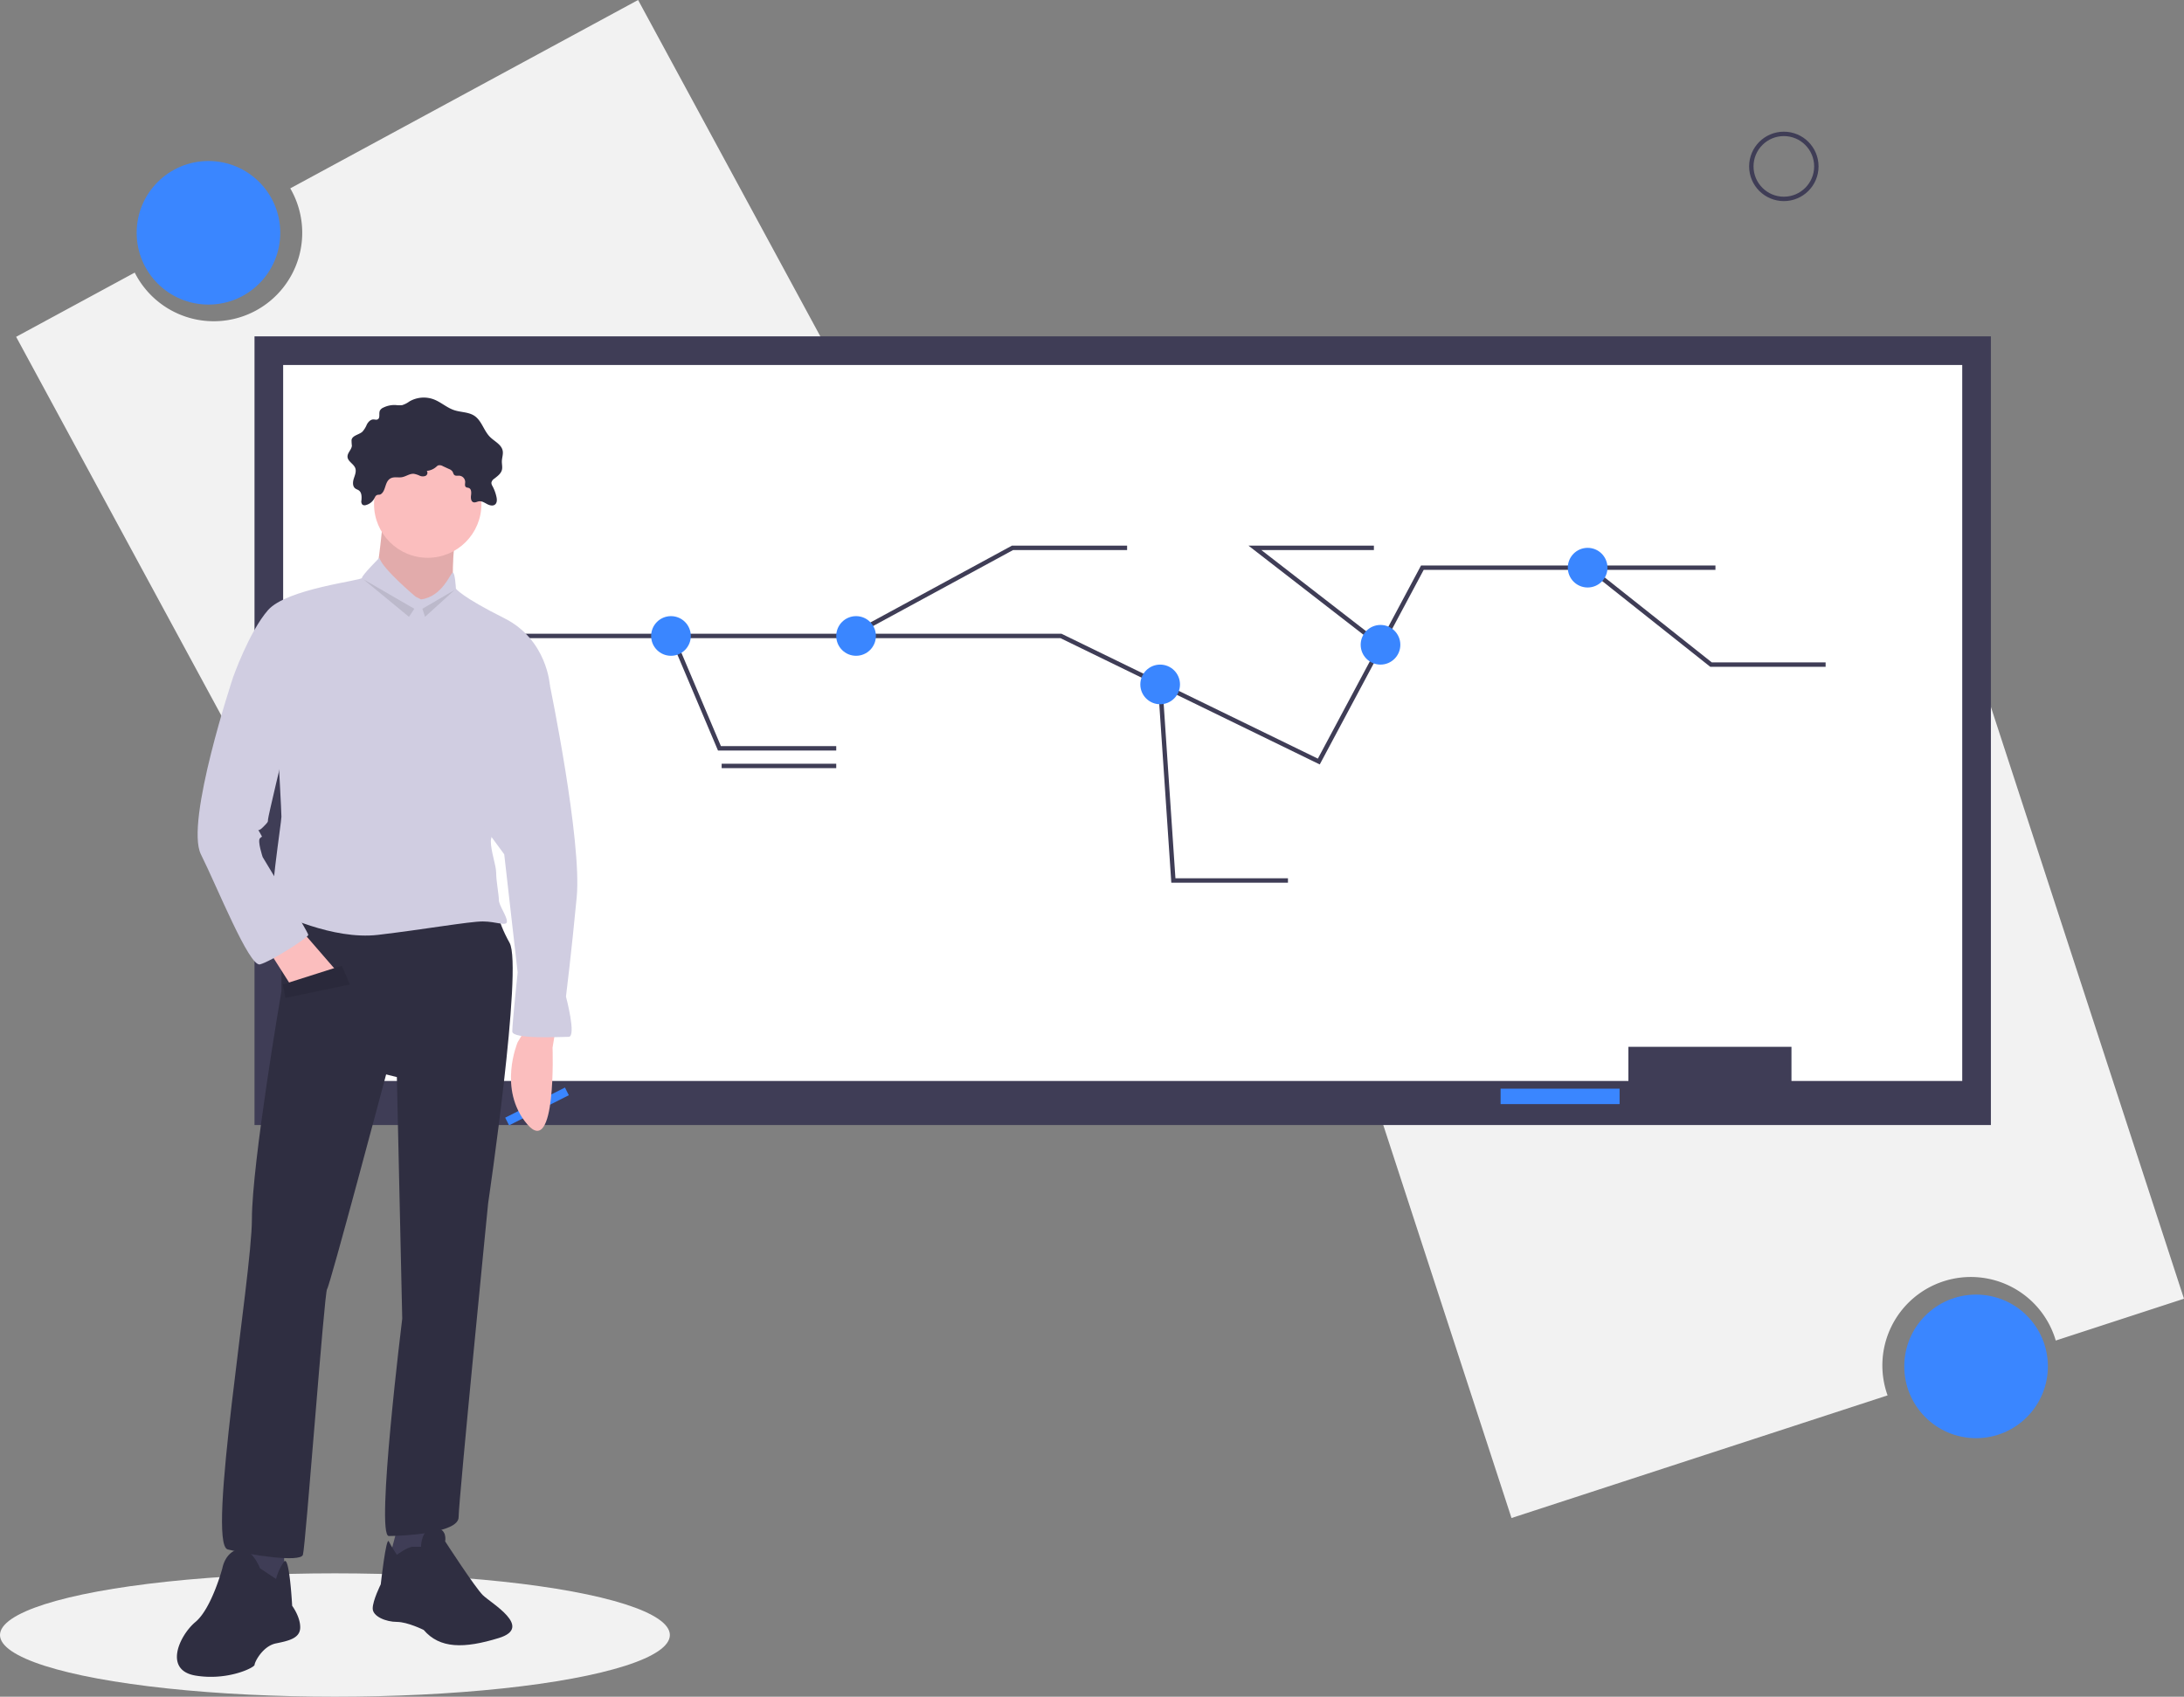 <?xml version="1.0" encoding="UTF-8"?>
<svg data-name="Layer 1" viewBox="0 0 991.14 770.18" xmlns="http://www.w3.org/2000/svg">
<rect x="0" y="0" width="991.14" height="770.18" fill="#808080" stroke="none"/>
<title>professor</title>
<path transform="translate(-104.43 -64.911)" d="m394.01 64.911-157.85 85.502a40.156 40.156 0 1 1-70.587 38.234l-53.823 29.154 139.42 257.39 282.26-152.89z" fill="#f2f2f2"/>
<circle cx="94.604" cy="105.67" r="32.587" fill="#3A86FF"/>
<path transform="translate(-104.43 -64.911)" d="m790.38 753.98 170.67-55.671a40.156 40.156 0 1 1 76.319-24.894l58.194-18.982-90.777-278.3-305.19 99.548z" fill="#f2f2f2"/>
<circle cx="896.78" cy="620.24" r="32.587" fill="#3A86FF"/>
<rect x="115.5" y="152.68" width="788" height="358" fill="#3f3d56"/>
<rect x="128.5" y="165.68" width="762" height="325" fill="#fff"/>
<rect x="739" y="475.18" width="74" height="25" fill="#3f3d56"/>
<rect x="681" y="494.18" width="54" height="7" fill="#3A86FF"/>
<polyline points="190.5 288.68 481.5 288.68 526.62 310.66 598.5 345.68 645.5 257.68 778.5 257.68" fill="none" stroke="#3f3d56" stroke-miterlimit="10" stroke-width="2"/>
<polyline points="304.92 288.68 326.5 339.68 379.5 339.68" fill="none" stroke="#3f3d56" stroke-miterlimit="10" stroke-width="2"/>
<polyline points="385.81 288.68 459.5 248.68 511.5 248.68" fill="none" stroke="#3f3d56" stroke-miterlimit="10" stroke-width="2"/>
<circle cx="304.5" cy="288.68" r="9" fill="#3A86FF"/>
<circle cx="388.5" cy="288.68" r="9" fill="#3A86FF"/>
<polyline points="526.5 310.68 532.5 399.68 584.5 399.68" fill="none" stroke="#3f3d56" stroke-miterlimit="10" stroke-width="2"/>
<polyline points="626.65 292.97 569.5 248.68 623.5 248.68" fill="none" stroke="#3f3d56" stroke-miterlimit="10" stroke-width="2"/>
<polyline points="721.05 257.68 776.5 301.68 828.5 301.68" fill="none" stroke="#3f3d56" stroke-miterlimit="10" stroke-width="2"/>
<circle cx="526.5" cy="310.68" r="9" fill="#3A86FF"/>
<circle cx="720.5" cy="257.68" r="9" fill="#3A86FF"/>
<circle cx="626.5" cy="292.68" r="9" fill="#3A86FF"/>
<line x1="327.5" x2="379.5" y1="347.68" y2="347.68" fill="none" stroke="#3f3d56" stroke-miterlimit="10" stroke-width="2"/>
<path transform="translate(-104.43 -64.911)" d="m615.93 322.59z" fill="none" stroke="#3f3d56" stroke-miterlimit="10" stroke-width="2"/>
<path transform="translate(-104.43 -64.911)" d="m727.93 321.59z" fill="none" stroke="#3f3d56" stroke-miterlimit="10" stroke-width="2"/>
<path transform="translate(-104.43 -64.911)" d="m727.93 329.59z" fill="none" stroke="#3f3d56" stroke-miterlimit="10" stroke-width="2"/>
<path transform="translate(-104.43 -64.911)" d="m932.93 374.59z" fill="none" stroke="#3f3d56" stroke-miterlimit="10" stroke-width="2"/>
<path transform="translate(-104.43 -64.911)" d="m913.93 382.59z" fill="none" stroke="#3f3d56" stroke-miterlimit="10" stroke-width="2"/>
<path transform="translate(-104.43 -64.911)" d="m688.93 472.59z" fill="none" stroke="#3f3d56" stroke-miterlimit="10" stroke-width="2"/>
<circle cx="809.54" cy="75.53" r="14.756" fill="none" stroke="#3f3d56" stroke-miterlimit="10" stroke-width="2"/>
<ellipse cx="152" cy="742.18" rx="152" ry="28" fill="#f2f2f2"/>
<polygon points="256.39 493.66 229.27 507.34 231.03 510.83 258.14 497.15" fill="#3A86FF"/>
<path transform="translate(-104.43 -64.911)" d="m356.41 533.12-1.218 7.309s1.827 50.557-11.573 34.72-4.264-37.156-4.264-37.156l3.655-6.091z" fill="#fbbebe"/>
<path transform="translate(-104.43 -64.911)" d="m278.44 299.22s-2.437 25.583-3.655 26.801 18.274 24.365 18.274 24.365l17.055-15.837s-1.218-23.146 2.437-28.019-34.111-7.309-34.111-7.309z" fill="#fbbebe"/>
<path transform="translate(-104.43 -64.911)" d="m278.44 299.22s-2.437 25.583-3.655 26.801 18.274 24.365 18.274 24.365l17.055-15.837s-1.218-23.146 2.437-28.019-34.111-7.309-34.111-7.309z" opacity=".1"/>
<polygon points="128.94 700.89 128.94 722.82 120.41 724.04 108.23 720.39 111.88 697.24" fill="#3f3d56"/>
<path transform="translate(-104.43 -64.911)" d="m222.4 776.77s-3.655-9.746-9.746-8.528-7.309 8.528-7.309 8.528-4.873 18.274-12.182 24.365-14.619 21.928 0 24.365 26.801-3.655 26.801-4.873 3.655-8.528 9.746-9.746 10.964-2.437 10.964-7.309-3.655-9.746-3.655-9.746-1.218-23.108-3.655-20.082a24.234 24.234 0 0 0-3.655 7.899z" fill="#2f2e41"/>
<polygon points="181.32 689.93 176.45 708.2 188.63 710.64 194.72 704.55 195.94 688.71" fill="#3f3d56"/>
<path transform="translate(-104.43 -64.911)" d="m284.53 770.68s4.873-3.655 7.309-3.655h3.655s0-8.528 6.091-8.528 4.873 6.091 4.873 6.091 13.401 20.71 17.055 24.365 23.146 14.619 7.309 19.492-26.801 4.873-34.111-3.655c0 0-7.309-3.655-12.182-3.655s-10.964-2.437-10.964-6.091 3.655-10.964 3.655-10.964 2.437-21.928 3.655-19.492 3.655 6.091 3.655 6.091z" fill="#2f2e41"/>
<path transform="translate(-104.43 -64.911)" d="m232.15 474.65v40.202s-13.401 77.967-13.401 103.55-20.71 147.41-10.964 149.84 32.892 6.091 34.111 2.437 9.746-119.39 10.964-120.61 26.801-97.459 26.801-97.459l4.873 1.218 2.437 109.64s-12.182 98.677-6.091 98.677 31.674-1.218 31.674-8.528 13.401-142.53 13.401-142.53 15.837-107.2 9.746-118.17-6.091-17.055-6.091-17.055z" fill="#2f2e41"/>
<circle cx="194.11" cy="228.83" r="24.365" fill="#fbbebe"/>
<path transform="translate(-104.43 -64.911)" d="m293.06 335.77s-15.228-12.791-16.446-17.664c0 0-7.918 7.918-7.918 9.137s-34.111 4.873-42.638 14.619-15.837 30.456-15.837 30.456l20.71 38.983s1.218 21.928 1.218 24.365-6.091 41.42-3.655 42.638 26.801 13.401 47.511 10.964 41.42-6.091 47.511-6.091 10.964 2.437 10.964 0-3.655-7.309-3.655-9.746-1.218-8.528-1.218-12.182-2.437-9.746-2.437-14.619 26.801-70.658 26.801-70.658-1.218-20.71-20.71-30.456-21.928-13.401-21.928-13.401-0.38-7.309-1.408-7.309-4.683 10.964-14.429 12.182z" fill="#d0cde1"/>
<polygon points="122.85 432.88 131.38 446.28 153.3 441.41 137.47 423.14" fill="#fbbebe"/>
<path transform="translate(-104.43 -64.911)" d="m346.66 366.22 7.309 9.746s14.619 70.658 12.182 96.24-4.873 45.075-4.873 45.075 4.873 18.274 1.218 18.274-25.583 1.218-25.583-2.437 2.437-26.801 2.437-26.801l-6.091-53.602-13.401-18.274z" fill="#d0cde1"/>
<path transform="translate(-104.43 -64.911)" d="m282 281.91c1.494-0.633 3.22-0.119 4.819-0.39 1.878-0.317 3.559-1.709 5.455-1.533a10.484 10.484 0 0 1 2.597 0.843 3.391 3.391 0 0 0 2.661 0.095 1.512 1.512 0 0 0 0.579-2.271 7.52 7.52 0 0 0 4.327-1.863 3.23 3.23 0 0 1 0.826-0.62 2.696 2.696 0 0 1 2.122 0.331l2.788 1.285a3.526 3.526 0 0 1 1.593 1.139c0.332 0.517 0.396 1.212 0.866 1.608 0.599 0.505 1.495 0.258 2.277 0.307a2.912 2.912 0 0 1 2.63 2.84c-0.011 0.818-0.309 1.822 0.338 2.322 0.375 0.29 0.908 0.244 1.348 0.422 1.139 0.463 1.144 2.049 0.976 3.267s-0.085 2.825 1.086 3.2c0.825 0.264 1.667-0.299 2.524-0.424 1.292-0.189 2.489 0.619 3.639 1.238s2.679 1.036 3.676 0.192c0.928-0.785 0.868-2.221 0.613-3.41a18.79 18.79 0 0 0-1.788-4.887 3.102 3.102 0 0 1-0.518-1.521 2.754 2.754 0 0 1 1.278-1.86c1.41-1.115 3.031-2.237 3.488-3.975 0.335-1.276-0.042-2.621-0.013-3.94 0.035-1.605 0.673-3.202 0.374-4.779-0.542-2.858-3.723-4.234-5.777-6.295-2.821-2.832-3.738-7.361-7.067-9.573-2.664-1.769-6.148-1.558-9.182-2.571-3.332-1.112-6.015-3.667-9.302-4.907a12.963 12.963 0 0 0-11.019 0.966 11.028 11.028 0 0 1-3.24 1.655 11.647 11.647 0 0 1-2.949-0.034 11.381 11.381 0 0 0-5.623 1.16 3.144 3.144 0 0 0-1.575 1.382c-0.589 1.307 0.266 3.35-1.024 3.975-0.601 0.291-1.312 0.012-1.98 0.027-1.299 0.029-2.299 1.159-2.917 2.302a11.033 11.033 0 0 1-2.044 3.29c-1.588 1.391-4.474 1.621-4.889 3.691a20.124 20.124 0 0 0 0.149 2.622c-0.12 1.835-2.083 3.229-1.981 5.064 0.118 2.117 2.808 3.152 3.527 5.147 0.548 1.519-0.173 3.161-0.669 4.698s-0.645 3.506 0.635 4.49c0.502 0.386 1.148 0.544 1.66 0.916 1.325 0.964 1.308 2.908 1.161 4.54a2.135 2.135 0 0 0 0.481 1.944 1.799 1.799 0 0 0 1.472 0.177 6.01 6.01 0 0 0 3.804-2.862c0.427-0.705 0.512-1.327 1.288-1.702 0.526-0.254 1.165-0.027 1.7-0.357 2.547-1.568 1.67-6.042 4.796-7.366z" fill="#2f2e41"/>
<path transform="translate(-104.43 -64.911)" d="m213.88 368.66-3.655 3.655s-21.928 65.785-14.619 80.403 21.928 51.166 26.801 49.948 21.928-12.182 21.928-13.401-20.71-35.329-20.71-35.329-2.437-7.309-1.218-8.528 1.218 0 0-2.437-1.218 0 1.218-2.437 2.437-2.437 2.437-3.655 7.309-31.674 7.309-31.674z" fill="#d0cde1"/>
<polygon points="128.33 446.89 155.13 438.36 158.78 446.89 129.55 452.98" fill="#2f2e41"/>
<polygon points="128.33 446.89 155.13 438.36 158.78 446.89 129.55 452.98" opacity=".1"/>
<polygon points="164.88 262.94 185.59 279.99 188.02 276.34" opacity=".1"/>
<polygon points="206.3 267.81 191.68 276.34 192.9 279.99" opacity=".1"/>
</svg>
